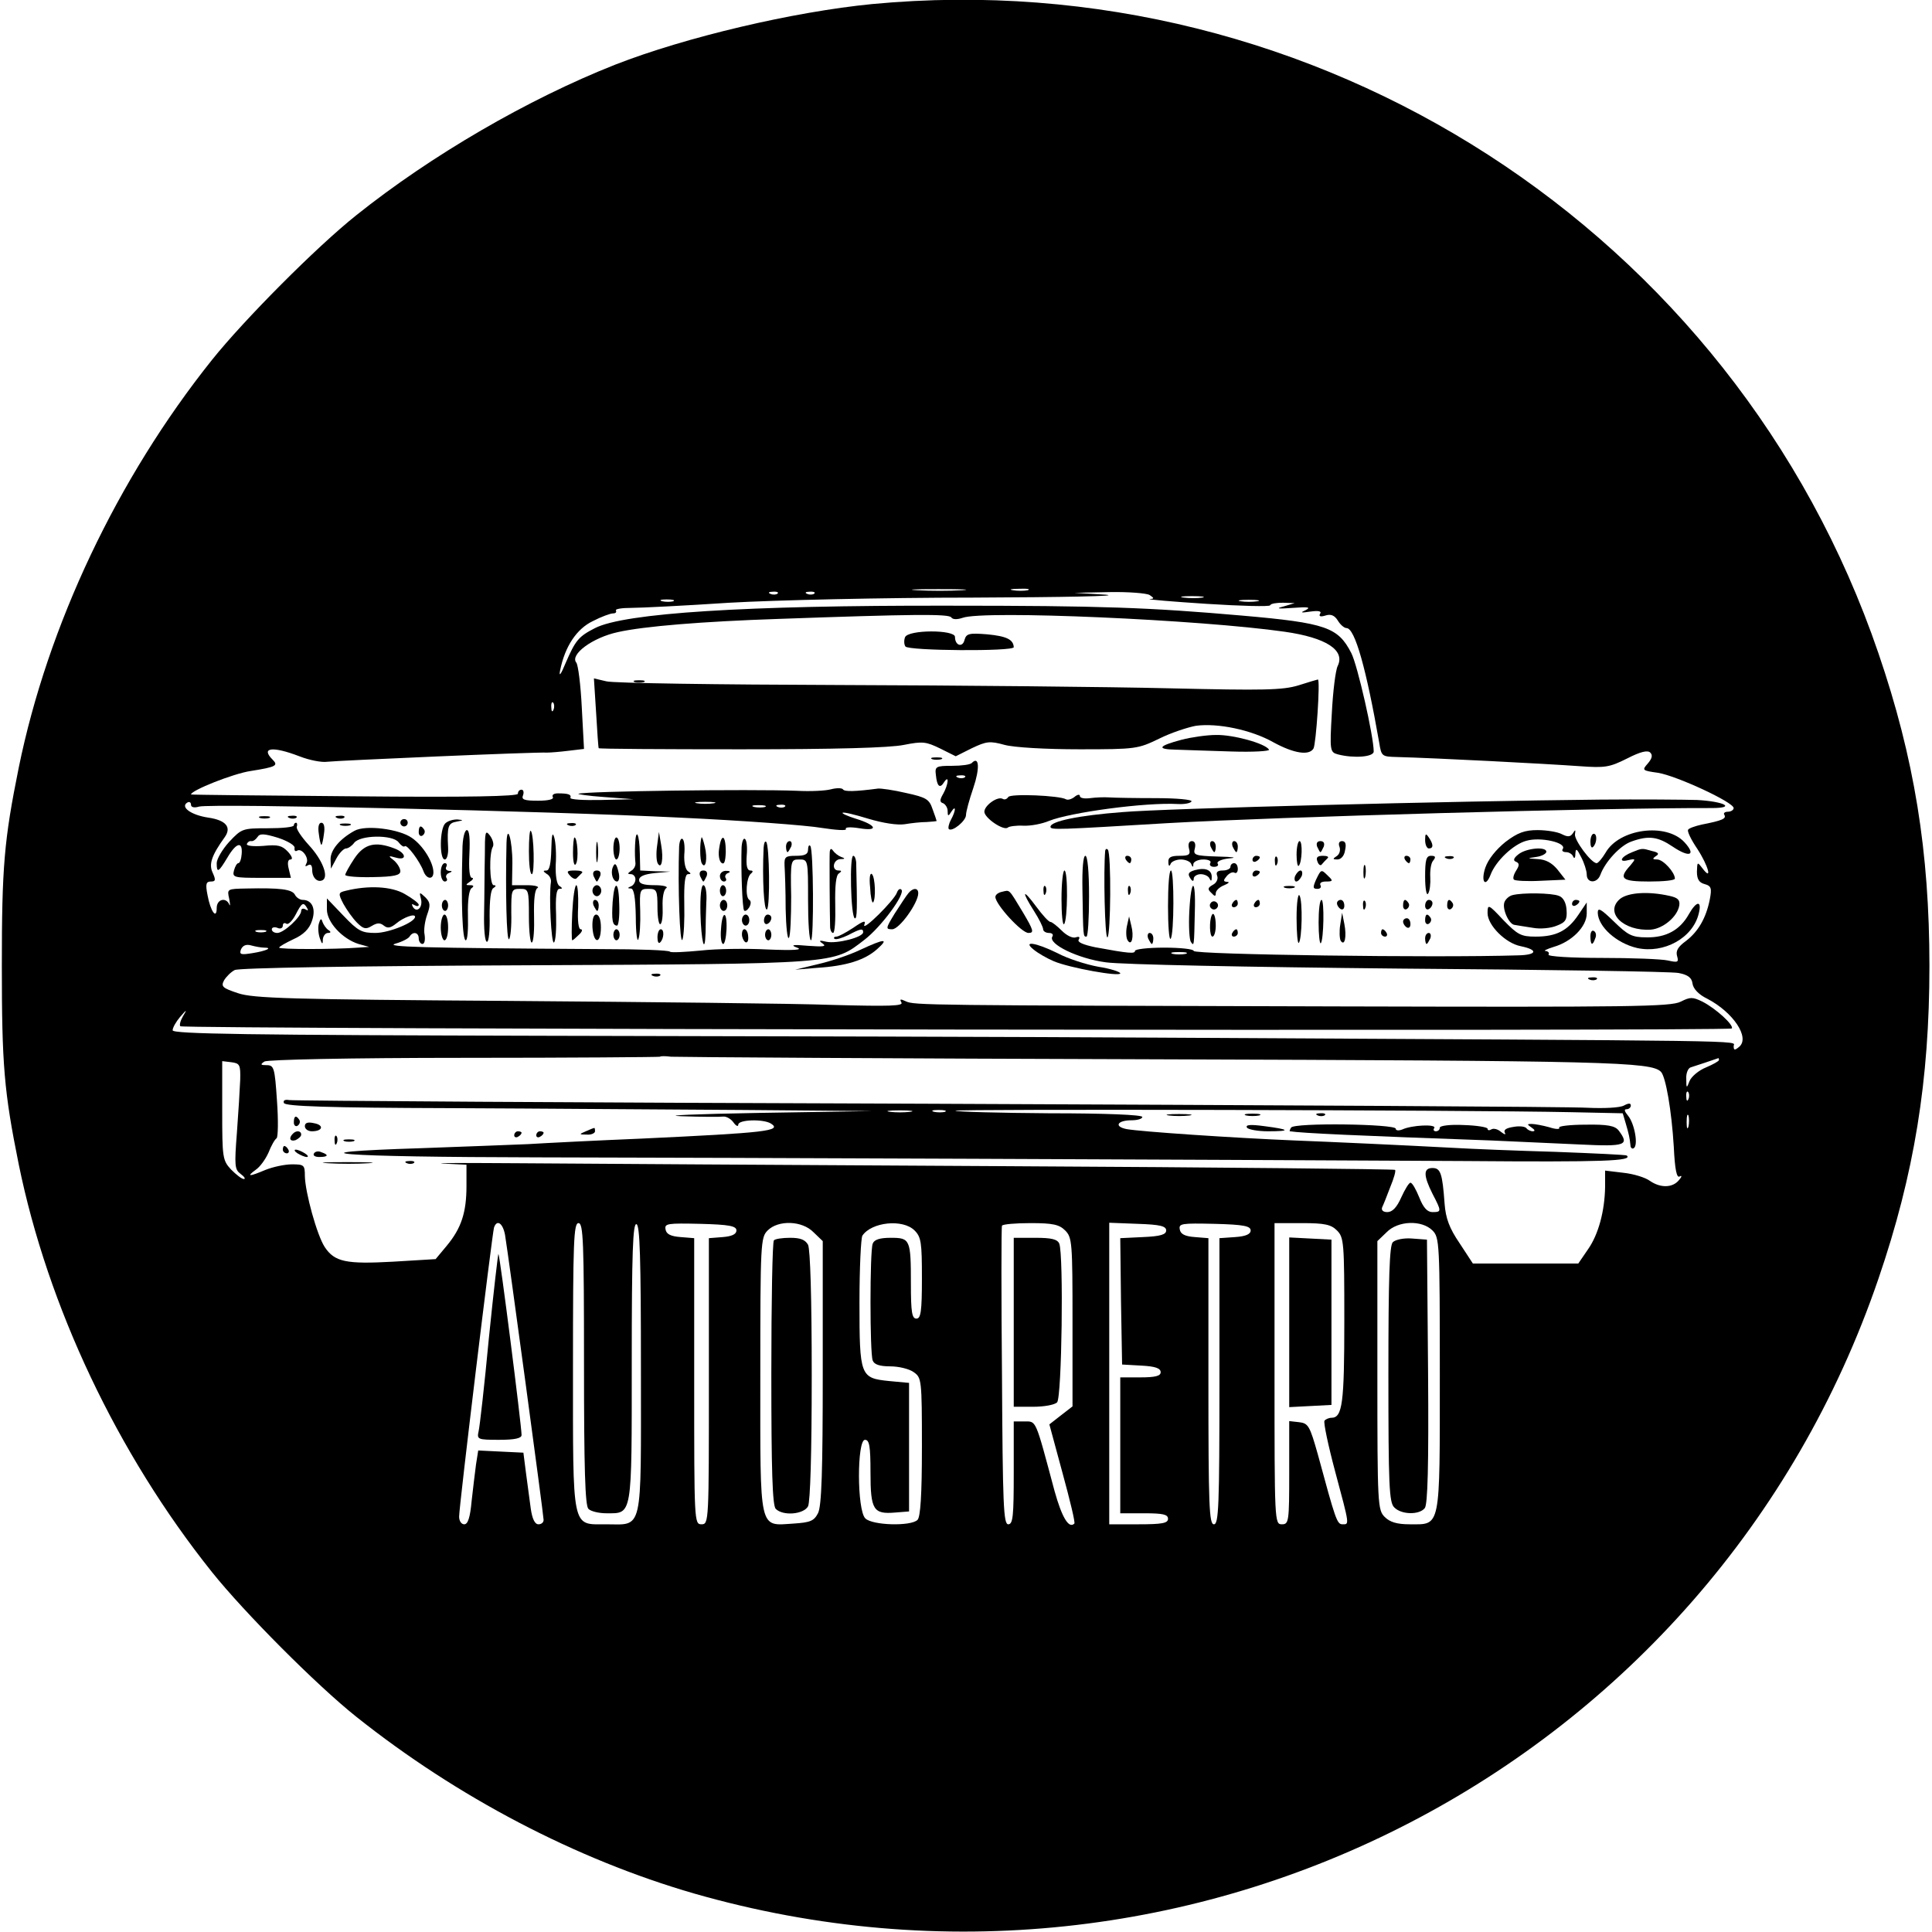 <?xml version="1.0" standalone="no"?>
<!DOCTYPE svg PUBLIC "-//W3C//DTD SVG 20010904//EN"
 "http://www.w3.org/TR/2001/REC-SVG-20010904/DTD/svg10.dtd">
<svg version="1.0" xmlns="http://www.w3.org/2000/svg"
 width="526pt" height="526pt" viewBox="0 0 526 526"
 preserveAspectRatio="xMidYMid meet">

<g transform="translate(0,526) scale(0.1,-0.1)"
fill="#000000" stroke="none">
<path d="M2375 5249 c-215 -21 -508 -90 -700 -165 -238 -94 -501 -247 -705
-410 -108 -86 -305 -284 -393 -394 -258 -323 -447 -723 -526 -1110 -40 -198
-46 -271 -46 -540 0 -269 6 -342 46 -540 79 -387 268 -787 526 -1110 88 -110
285 -308 393 -394 275 -219 598 -388 919 -481 1354 -389 2771 346 3225 1673
98 286 139 541 139 852 0 311 -41 566 -139 852 -392 1148 -1529 1881 -2739
1767z m243 -1596 c-32 -2 -86 -2 -120 0 -35 2 -9 3 57 3 66 0 94 -1 63 -3z
m180 0 c-10 -2 -28 -2 -40 0 -13 2 -5 4 17 4 22 1 32 -1 23 -4z m-681 -9 c-3
-3 -12 -4 -19 -1 -8 3 -5 6 6 6 11 1 17 -2 13 -5z m100 0 c-3 -3 -12 -4 -19
-1 -8 3 -5 6 6 6 11 1 17 -2 13 -5z m913 -4 c13 -9 13 -10 0 -11 -8 -1 62 -7
155 -13 94 -6 172 -8 173 -4 2 5 18 7 35 7 l32 -1 -30 -9 c-23 -6 -17 -7 25
-4 41 3 50 2 35 -6 -16 -7 -14 -8 13 -4 22 3 31 1 26 -6 -4 -7 1 -9 14 -5 15
5 25 1 34 -13 7 -12 18 -21 24 -21 23 0 54 -112 89 -312 6 -37 7 -38 48 -39
109 -3 400 -18 498 -25 69 -5 81 -3 129 21 37 19 56 23 63 16 7 -7 5 -16 -7
-30 -16 -18 -15 -19 28 -25 50 -8 206 -80 206 -96 0 -5 -7 -10 -16 -10 -8 0
-13 -4 -9 -9 5 -10 -6 -15 -62 -26 -18 -4 -35 -10 -37 -14 -3 -4 8 -27 25 -52
30 -46 42 -90 14 -53 -14 18 -14 18 -15 -9 0 -21 6 -30 21 -34 18 -5 20 -11
14 -42 -10 -50 -31 -87 -65 -113 -22 -16 -28 -27 -24 -41 5 -17 2 -18 -25 -12
-18 4 -99 7 -181 7 -83 0 -147 4 -144 9 3 5 -1 9 -8 10 -7 0 3 5 22 11 49 14
90 55 90 91 l0 30 -23 -34 c-29 -43 -60 -59 -116 -59 -40 0 -49 5 -88 45 -41
44 -43 44 -43 19 0 -33 49 -82 90 -90 49 -10 45 -24 -7 -25 -223 -7 -883 2
-883 12 0 5 -36 9 -80 9 -44 0 -80 -4 -80 -9 0 -8 -16 -7 -108 10 -33 7 -50
14 -45 21 4 7 1 9 -8 6 -9 -3 -25 5 -38 18 -13 13 -27 24 -31 24 -5 0 -22 19
-39 42 -37 50 -41 43 -6 -12 14 -22 25 -44 25 -50 0 -5 7 -10 16 -10 8 0 13
-4 9 -10 -12 -20 70 -60 146 -70 42 -6 384 -13 799 -17 399 -3 741 -8 760 -12
26 -5 36 -13 38 -29 2 -14 17 -30 40 -41 71 -37 117 -106 87 -131 -12 -10 -15
-10 -15 2 0 16 98 14 -1570 23 -338 2 -1080 4 -1647 5 -835 2 -1033 5 -1033
15 0 7 9 23 20 36 19 22 20 22 8 2 -7 -12 -10 -24 -7 -27 8 -8 4219 -14 4224
-6 6 9 -43 54 -80 73 -27 13 -33 13 -59 0 -27 -14 -136 -15 -926 -13 -1133 3
-1161 3 -1184 14 -15 7 -17 6 -12 -3 7 -10 -32 -11 -185 -7 -107 4 -504 8
-884 11 -594 4 -696 7 -737 21 -42 14 -47 18 -38 35 6 10 19 23 29 28 11 6
320 11 792 13 856 4 836 3 922 69 46 35 113 126 101 137 -4 4 -9 0 -12 -8 -7
-21 -95 -108 -89 -88 5 13 -1 12 -30 -8 -20 -13 -40 -24 -46 -24 -6 0 -8 -3
-5 -6 4 -3 20 2 37 10 34 18 41 19 41 8 0 -14 -72 -32 -100 -26 -20 5 -22 3
-10 -5 11 -8 1 -9 -40 -6 -42 4 -49 2 -30 -5 17 -6 -7 -8 -80 -5 -58 3 -140 2
-183 -3 -43 -4 -80 -6 -83 -3 -3 4 -85 7 -182 7 -500 3 -597 6 -565 15 18 5
35 14 38 19 9 15 25 12 25 -5 0 -8 5 -15 10 -15 6 0 8 11 6 25 -3 13 1 38 7
55 9 25 9 33 -5 47 -16 15 -17 15 -12 -4 6 -23 -11 -40 -22 -22 -4 8 -3 9 4 5
7 -4 12 -4 12 1 0 4 -17 17 -38 29 -36 21 -99 24 -160 9 -21 -5 -22 -7 -7 -36
9 -16 25 -39 37 -51 17 -17 24 -19 40 -9 15 9 23 9 33 1 10 -8 18 -7 34 6 19
16 51 28 51 18 0 -15 -71 -44 -108 -44 -37 0 -47 5 -87 47 l-45 47 0 -30 c0
-35 42 -80 86 -94 l29 -8 -30 -2 c-66 -5 -215 -5 -215 0 0 3 18 13 39 23 27
12 43 28 50 49 12 33 1 58 -25 58 -7 0 -17 6 -21 14 -8 15 -40 19 -132 17 -53
-1 -53 -1 -47 -28 3 -16 3 -22 0 -15 -9 20 -34 14 -34 -10 0 -33 -17 -9 -25
35 -6 30 -4 37 9 37 13 0 14 4 5 24 -11 23 -3 47 33 97 19 27 3 46 -45 53 -47
7 -77 29 -57 41 5 3 10 1 10 -6 0 -7 9 -9 22 -5 34 9 947 -12 1308 -30 173 -8
347 -21 387 -28 39 -6 69 -8 66 -3 -3 5 12 6 37 2 54 -9 46 9 -10 26 -22 7
-38 14 -36 16 2 3 34 -5 70 -16 40 -12 79 -18 99 -15 18 3 44 6 60 6 15 1 27
2 27 3 0 1 -5 16 -11 32 -9 27 -17 32 -72 44 -34 8 -69 13 -77 12 -61 -8 -91
-9 -95 -2 -3 4 -18 4 -33 0 -15 -4 -56 -6 -92 -4 -128 5 -573 -1 -595 -8 -5
-1 26 -6 70 -9 l80 -6 -87 -2 c-49 -1 -87 1 -85 6 3 9 -6 12 -34 12 -11 0 -17
-4 -14 -10 4 -6 -12 -10 -40 -10 -38 0 -46 3 -41 15 3 8 1 15 -4 15 -6 0 -10
-5 -10 -11 0 -7 -131 -10 -445 -7 -245 2 -445 4 -445 5 0 11 115 57 163 64 70
11 75 15 59 31 -33 33 0 37 73 9 28 -11 61 -17 75 -15 23 3 567 27 600 25 8 0
34 2 58 5 l42 5 -6 112 c-3 62 -10 117 -15 123 -18 22 44 68 113 83 71 16 230
29 438 36 365 13 464 14 470 4 4 -6 16 -6 31 -1 57 21 647 -5 877 -38 112 -16
165 -50 144 -93 -6 -12 -13 -70 -16 -128 -6 -104 -5 -107 17 -113 43 -11 97
-7 97 8 0 41 -44 235 -61 268 -36 70 -68 82 -297 102 -252 22 -381 27 -802 27
-550 1 -880 -20 -960 -61 -45 -23 -53 -33 -80 -95 -13 -32 -19 -39 -15 -20 13
65 45 113 89 134 23 12 48 21 55 21 7 0 10 3 8 8 -3 4 16 7 41 7 26 0 146 6
267 14 121 7 420 14 665 14 245 1 407 4 360 8 l-85 5 95 2 c52 1 102 -3 110
-8z m143 -7 c-13 -2 -35 -2 -50 0 -16 2 -5 4 22 4 28 0 40 -2 28 -4z m-1440
-10 c-7 -2 -21 -2 -30 0 -10 3 -4 5 12 5 17 0 24 -2 18 -5z m1590 0 c-13 -2
-33 -2 -45 0 -13 2 -3 4 22 4 25 0 35 -2 23 -4z m-1916 -295 c-3 -8 -6 -5 -6
6 -1 11 2 17 5 13 3 -3 4 -12 1 -19z m436 -255 c-13 -2 -33 -2 -45 0 -13 2 -3
4 22 4 25 0 35 -2 23 -4z m140 -10 c-7 -2 -21 -2 -30 0 -10 3 -4 5 12 5 17 0
24 -2 18 -5z m54 1 c-3 -3 -12 -4 -19 -1 -8 3 -5 6 6 6 11 1 17 -2 13 -5z
m-1301 -276 c4 -7 3 -8 -4 -4 -7 4 -12 2 -12 -4 0 -16 -47 -60 -65 -60 -8 0
-15 4 -15 10 0 5 7 7 15 4 8 -4 15 -1 15 6 0 6 4 9 10 5 5 -3 16 8 25 25 17
33 21 35 31 18z m-113 -65 c-7 -2 -19 -2 -25 0 -7 3 -2 5 12 5 14 0 19 -2 13
-5z m-4 -43 c25 0 6 -9 -32 -15 -31 -5 -36 -4 -31 10 5 11 14 15 28 11 11 -3
27 -6 35 -6z m2509 -17 c-10 -2 -26 -2 -35 0 -10 3 -2 5 17 5 19 0 27 -2 18
-5z m-83 -287 c1239 -4 1350 -7 1377 -34 13 -13 29 -105 35 -204 3 -63 8 -86
16 -81 7 4 6 -1 -2 -10 -17 -21 -50 -22 -79 -2 -12 9 -44 19 -72 22 l-50 6 0
-44 c-1 -66 -18 -130 -47 -171 l-26 -38 -143 0 -144 0 -36 55 c-28 41 -38 68
-41 108 -6 83 -11 97 -33 97 -25 0 -25 -20 0 -70 25 -48 25 -50 0 -50 -14 0
-25 12 -36 40 -9 22 -19 40 -24 40 -4 0 -15 -18 -25 -40 -12 -27 -24 -40 -38
-40 -11 0 -17 5 -14 13 3 6 13 31 22 55 10 24 16 45 13 47 -2 2 -478 7 -1058
10 -580 3 -1176 7 -1325 8 -148 1 -242 1 -207 -1 l62 -3 0 -58 c0 -72 -14
-115 -54 -163 l-30 -36 -116 -7 c-127 -7 -159 -1 -186 40 -21 32 -53 148 -54
193 0 30 -2 32 -35 32 -20 0 -52 -7 -72 -15 -45 -19 -53 -19 -27 0 12 8 27 29
35 47 7 18 17 36 22 39 4 3 5 49 1 103 -6 89 -8 96 -28 96 -17 0 -18 2 -6 10
9 5 228 10 544 10 291 0 531 2 533 3 1 2 15 2 30 0 16 -1 609 -5 1318 -7z
m1535 -2 c0 -3 -16 -12 -35 -20 -20 -8 -40 -25 -45 -37 -8 -21 -9 -21 -9 6 -1
15 5 29 12 31 10 3 67 22 75 25 1 1 2 -1 2 -5z m-4026 -54 c-1 -25 -5 -90 -9
-144 -7 -90 -6 -100 10 -112 11 -8 14 -14 9 -14 -6 0 -21 12 -35 26 -23 25
-24 32 -24 160 l0 135 25 -3 c23 -3 25 -7 24 -48z m3943 -52 c-3 -8 -6 -5 -6
6 -1 11 2 17 5 13 3 -3 4 -12 1 -19z m0 -75 c-3 -10 -5 -4 -5 12 0 17 2 24 5
18 2 -7 2 -21 0 -30z m-3222 -295 c9 -54 105 -763 105 -776 0 -7 -6 -12 -14
-12 -10 0 -17 15 -21 43 -3 23 -9 67 -13 97 l-7 55 -62 3 -61 3 -6 -38 c-3
-21 -8 -66 -12 -100 -4 -44 -10 -63 -20 -63 -8 0 -14 9 -14 21 0 29 90 771 95
787 8 23 24 12 30 -20z m215 -351 c0 -285 3 -386 12 -395 7 -7 29 -12 49 -12
71 0 69 -13 69 412 0 299 3 379 13 375 9 -3 12 -91 12 -396 0 -451 7 -421 -96
-421 -93 0 -89 -20 -89 432 0 338 2 388 15 388 13 0 15 -49 15 -383z m415 363
c0 -10 -12 -16 -37 -18 l-38 -3 0 -390 c0 -382 0 -389 -20 -389 -20 0 -20 7
-20 389 l0 390 -37 3 c-27 2 -39 8 -41 21 -3 16 5 17 95 15 79 -2 98 -6 98
-18z m210 -5 l25 -24 0 -358 c0 -268 -3 -364 -13 -383 -11 -21 -21 -25 -66
-28 -96 -6 -91 -27 -91 405 0 360 1 374 20 393 29 29 94 27 125 -5z m275 5
c18 -18 20 -33 20 -130 0 -91 -3 -110 -15 -110 -12 0 -15 17 -15 94 0 122 -2
126 -55 126 -30 0 -45 -5 -49 -16 -8 -20 -8 -298 0 -318 4 -11 19 -16 48 -16
23 0 52 -7 64 -16 21 -15 22 -20 22 -203 0 -132 -4 -191 -12 -199 -18 -18
-123 -15 -142 4 -23 22 -23 214 -1 214 12 0 15 -17 15 -89 0 -102 8 -114 67
-109 l38 3 0 175 0 175 -54 5 c-79 8 -81 13 -81 214 0 94 4 176 8 182 25 37
110 46 142 14z m410 0 c19 -19 20 -33 20 -249 l0 -230 -31 -24 -32 -25 36
-133 c20 -73 35 -135 32 -137 -15 -15 -34 17 -54 89 -53 198 -49 189 -82 189
l-29 0 0 -140 c0 -117 -2 -140 -15 -140 -13 0 -15 55 -17 403 -2 221 -2 405 0
410 2 4 37 7 78 7 61 0 78 -4 94 -20z m275 0 c0 -11 -15 -16 -63 -18 l-62 -3
2 -172 3 -172 53 -3 c37 -2 52 -7 52 -18 0 -10 -14 -14 -55 -14 l-55 0 0 -185
0 -185 65 0 c51 0 65 -3 65 -15 0 -12 -16 -15 -80 -15 l-80 0 0 410 0 411 78
-3 c60 -2 77 -6 77 -18z m230 0 c0 -10 -13 -16 -42 -18 l-43 -3 0 -390 c0
-339 -2 -389 -15 -389 -13 0 -15 50 -15 389 l0 390 -37 3 c-27 2 -39 8 -41 21
-3 16 5 17 95 15 79 -2 98 -6 98 -18z m235 0 c19 -19 20 -33 20 -246 0 -224
-5 -264 -35 -264 -7 0 -16 -4 -19 -8 -3 -5 10 -67 29 -138 40 -149 39 -144 20
-144 -15 0 -19 13 -67 190 -22 78 -26 85 -51 88 l-27 3 0 -140 c0 -134 -1
-141 -20 -141 -20 0 -20 7 -20 410 l0 410 75 0 c62 0 79 -4 95 -20z m260 0
c19 -19 20 -33 20 -392 0 -425 3 -408 -82 -408 -35 0 -54 6 -68 20 -19 19 -20
33 -20 385 l0 366 25 24 c31 32 96 34 125 5z"/>
<path d="M2464 3525 c-3 -8 -3 -19 1 -25 7 -12 295 -14 295 -2 -1 21 -20 30
-72 35 -50 4 -57 2 -62 -15 -5 -22 -26 -16 -26 8 0 20 -128 20 -136 -1z"/>
<path d="M1623 3319 c3 -52 6 -95 7 -96 0 -2 174 -3 387 -3 257 0 406 4 444
12 51 10 60 9 99 -10 l42 -21 44 22 c40 19 49 20 89 9 26 -7 112 -12 204 -12
154 0 159 1 217 29 32 16 78 31 100 35 59 8 151 -11 211 -45 55 -30 97 -37
109 -17 7 11 19 188 12 188 -1 0 -25 -7 -53 -16 -43 -13 -94 -14 -350 -8 -165
4 -570 8 -900 9 -330 1 -615 5 -634 10 l-34 8 6 -94z"/>
<path d="M1728 3403 c6 -2 18 -2 25 0 6 3 1 5 -13 5 -14 0 -19 -2 -12 -5z"/>
<path d="M3217 3246 c-64 -17 -69 -26 -16 -27 24 -1 93 -3 152 -5 59 -2 105 1
102 5 -10 17 -98 41 -144 40 -25 0 -67 -6 -94 -13z"/>
<path d="M2538 3193 c6 -2 18 -2 25 0 6 3 1 5 -13 5 -14 0 -19 -2 -12 -5z"/>
<path d="M2646 3183 c-4 -5 -29 -8 -54 -8 -44 0 -47 -2 -44 -25 3 -31 11 -38
22 -20 15 23 12 -6 -2 -31 -10 -17 -10 -23 0 -26 6 -3 12 -12 12 -21 0 -15 2
-15 10 -2 13 20 13 4 -1 -22 -6 -11 -8 -22 -6 -25 9 -9 47 22 47 38 0 9 9 42
20 74 18 53 16 88 -4 68z m-19 -39 c-3 -3 -12 -4 -19 -1 -8 3 -5 6 6 6 11 1
17 -2 13 -5z"/>
<path d="M2745 3090 c-4 -6 -10 -8 -15 -5 -14 8 -50 -18 -50 -35 0 -17 53 -53
64 -43 3 3 22 6 42 5 20 -1 51 5 70 13 57 23 262 51 351 46 17 -1 34 2 37 7 3
5 -41 9 -97 9 -56 0 -113 1 -127 2 -14 1 -37 0 -52 -2 -16 -2 -28 0 -28 6 0 5
-7 4 -15 -3 -8 -6 -18 -9 -23 -6 -17 10 -151 16 -157 6z"/>
<path d="M4355 3083 c-401 -4 -1183 -24 -1299 -34 -119 -9 -196 -25 -196 -40
0 -9 19 -8 320 10 296 17 1189 42 1480 41 68 0 35 18 -40 22 -36 1 -155 2
-265 1z"/>
<path d="M708 3033 c6 -2 18 -2 25 0 6 3 1 5 -13 5 -14 0 -19 -2 -12 -5z"/>
<path d="M788 3033 c7 -3 16 -2 19 1 4 3 -2 6 -13 5 -11 0 -14 -3 -6 -6z"/>
<path d="M918 3033 c7 -3 16 -2 19 1 4 3 -2 6 -13 5 -11 0 -14 -3 -6 -6z"/>
<path d="M1090 3020 c0 -5 5 -10 10 -10 6 0 10 5 10 10 0 6 -4 10 -10 10 -5 0
-10 -4 -10 -10z"/>
<path d="M1212 3018 c-15 -15 -16 -98 -1 -98 6 0 10 15 9 33 -3 57 0 66 23 70
20 4 20 4 2 6 -12 0 -26 -4 -33 -11z"/>
<path d="M800 3013 c0 -5 -32 -8 -71 -8 -69 0 -71 -1 -105 -37 -19 -21 -34
-47 -34 -58 0 -28 5 -25 29 15 24 41 42 46 39 10 -1 -14 -5 -25 -9 -25 -4 0
-9 -9 -12 -20 -5 -19 0 -20 75 -20 l80 0 -6 25 c-4 16 -2 25 5 25 7 0 4 9 -7
21 -16 17 -27 20 -67 16 -27 -2 -46 0 -45 5 2 5 7 9 12 8 5 -1 12 4 17 11 6
10 17 10 56 -2 27 -9 47 -21 45 -28 -1 -7 2 -10 7 -7 13 8 34 -21 25 -35 -4
-8 -3 -9 4 -5 8 5 12 0 12 -13 0 -21 15 -35 29 -27 16 10 -1 55 -38 95 -20 22
-35 44 -33 50 2 6 1 11 -2 11 -3 0 -6 -3 -6 -7z"/>
<path d="M868 2990 c2 -16 5 -30 7 -30 2 0 5 14 7 30 3 19 0 30 -7 30 -7 0
-10 -11 -7 -30z"/>
<path d="M928 3013 c6 -2 18 -2 25 0 6 3 1 5 -13 5 -14 0 -19 -2 -12 -5z"/>
<path d="M1548 3013 c7 -3 16 -2 19 1 4 3 -2 6 -13 5 -11 0 -14 -3 -6 -6z"/>
<path d="M965 2998 c-40 -22 -65 -52 -65 -77 l1 -26 15 28 c8 15 20 27 26 27
6 0 16 7 22 15 16 22 105 23 121 2 7 -9 14 -14 17 -11 6 6 41 -41 51 -68 8
-22 27 -24 27 -3 0 27 -28 73 -59 94 -34 24 -126 36 -156 19z"/>
<path d="M1140 2994 c0 -8 5 -12 10 -9 6 4 8 11 5 16 -9 14 -15 11 -15 -7z"/>
<path d="M1259 2945 c-4 -145 0 -245 9 -245 5 0 7 30 6 68 -1 40 3 70 10 74 7
5 6 8 -4 8 -13 0 -13 1 0 10 8 5 10 10 5 10 -7 0 -9 25 -7 65 2 42 0 65 -7 65
-6 0 -12 -23 -12 -55z"/>
<path d="M1320 2929 c-1 -41 -1 -110 -2 -154 -1 -44 2 -80 8 -79 5 0 8 32 7
70 0 43 3 72 10 76 8 5 8 8 1 8 -11 0 -13 88 -2 105 3 6 0 19 -8 30 -13 17
-14 11 -14 -56z"/>
<path d="M1440 2942 c0 -34 3 -62 8 -62 8 0 6 110 -3 118 -3 3 -5 -22 -5 -56z"/>
<path d="M1501 2948 c-1 -39 -5 -58 -13 -58 -10 0 -10 -2 0 -9 8 -4 13 -14 12
-22 -6 -39 1 -169 8 -165 5 3 7 37 6 76 -2 49 1 70 9 70 9 0 9 2 0 8 -7 4 -11
27 -10 58 2 27 0 61 -4 74 -5 17 -7 7 -8 -32z"/>
<path d="M4099 2968 c-26 -21 -47 -47 -55 -70 -13 -38 0 -56 14 -20 14 38 63
84 98 93 38 11 109 -5 99 -22 -4 -5 0 -9 9 -9 8 0 17 -6 19 -12 3 -7 6 -4 6 7
1 17 4 15 16 -9 8 -15 15 -37 15 -47 0 -24 28 -25 37 -1 13 36 55 81 85 91 47
17 72 13 112 -14 46 -31 65 -24 32 12 -50 54 -178 37 -215 -29 -9 -15 -20 -28
-24 -28 -15 0 -62 64 -59 79 2 13 1 13 -6 2 -7 -10 -14 -10 -30 -2 -11 6 -41
11 -66 11 -35 0 -54 -7 -87 -32z"/>
<path d="M1379 2965 c-3 -132 0 -269 7 -262 4 4 7 36 6 72 0 62 0 65 24 65 23
0 24 -2 24 -76 0 -41 4 -73 8 -70 5 3 7 36 6 73 -1 43 2 71 9 75 7 4 -6 8 -28
8 l-41 0 1 61 c0 61 -14 111 -16 54z"/>
<path d="M1729 2959 c-1 -19 0 -40 1 -48 1 -8 -4 -18 -12 -22 -10 -7 -10 -9 0
-9 6 0 12 -6 12 -14 0 -8 -6 -17 -12 -19 -10 -4 -10 -6 0 -6 8 -1 12 -24 13
-78 0 -43 4 -70 7 -60 4 9 6 44 5 77 -2 58 -1 60 23 60 22 0 24 -4 24 -51 0
-27 4 -48 8 -45 5 3 7 24 6 48 -1 24 3 46 10 50 6 4 -8 8 -31 8 -31 0 -43 4
-43 14 0 10 14 16 43 19 l42 4 -41 1 -41 2 -1 46 c-1 55 -11 73 -13 23z"/>
<path d="M1789 2957 c-3 -20 -2 -42 2 -48 10 -17 16 12 9 51 l-6 35 -5 -38z"/>
<path d="M3880 2973 c0 -13 5 -23 10 -23 13 0 13 11 0 30 -8 12 -10 11 -10 -7z"/>
<path d="M4330 2968 c0 -12 3 -18 7 -14 11 10 12 36 2 36 -5 0 -9 -10 -9 -22z"/>
<path d="M1560 2938 c0 -26 4 -38 8 -30 8 12 4 72 -4 72 -2 0 -4 -19 -4 -42z"/>
<path d="M1623 2940 c0 -25 2 -35 4 -22 2 12 2 32 0 45 -2 12 -4 2 -4 -23z"/>
<path d="M1670 2950 c0 -16 4 -30 8 -30 5 0 9 14 9 30 0 17 -4 30 -9 30 -4 0
-8 -13 -8 -30z"/>
<path d="M1849 2956 c-4 -110 2 -272 9 -254 4 10 6 53 5 98 -1 55 2 80 10 80
9 0 9 2 0 8 -7 5 -11 24 -10 45 2 21 0 40 -5 43 -4 3 -8 -6 -9 -20z"/>
<path d="M1910 2980 c-5 -14 -5 -62 1 -71 10 -17 16 13 8 46 -4 17 -8 28 -9
25z"/>
<path d="M1958 2950 c-3 -17 0 -34 6 -39 8 -6 11 3 12 30 0 46 -12 52 -18 9z"/>
<path d="M2019 2953 c-2 -57 2 -168 7 -172 3 -3 9 1 14 9 5 9 5 17 0 20 -12 8
-8 63 5 72 6 5 5 8 -2 8 -9 0 -12 13 -10 41 2 22 0 42 -5 45 -4 3 -8 -7 -9
-23z"/>
<path d="M2079 2952 c-4 -86 1 -173 9 -168 9 6 7 175 -2 184 -4 3 -6 -4 -7
-16z"/>
<path d="M2140 2955 c0 -8 2 -15 4 -15 2 0 6 7 10 15 3 8 1 15 -4 15 -6 0 -10
-7 -10 -15z"/>
<path d="M3237 2950 c5 -17 0 -20 -26 -20 -23 0 -31 -4 -30 -17 0 -11 3 -13 6
-5 2 6 15 12 28 12 13 0 26 -6 28 -12 4 -10 6 -10 6 0 1 6 13 12 27 12 14 0
23 -4 19 -10 -3 -5 1 -10 10 -10 9 0 14 4 10 9 -3 6 12 12 32 14 23 2 11 4
-31 5 -63 2 -68 4 -63 22 3 12 0 20 -8 20 -8 0 -11 -8 -8 -20z"/>
<path d="M3296 2955 c4 -8 8 -15 10 -15 2 0 4 7 4 15 0 8 -4 15 -10 15 -5 0
-7 -7 -4 -15z"/>
<path d="M3356 2955 c4 -8 8 -15 10 -15 2 0 4 7 4 15 0 8 -4 15 -10 15 -5 0
-7 -7 -4 -15z"/>
<path d="M3530 2933 c0 -20 3 -34 6 -30 9 9 11 67 2 67 -4 0 -8 -16 -8 -37z"/>
<path d="M3586 2955 c4 -8 7 -15 9 -15 2 0 5 7 9 15 3 9 0 15 -9 15 -9 0 -12
-6 -9 -15z"/>
<path d="M3647 2954 c3 -9 0 -20 -8 -25 -11 -7 -11 -9 2 -9 10 0 19 10 21 25
4 17 1 25 -8 25 -8 0 -11 -6 -7 -16z"/>
<path d="M965 2923 c-14 -21 -25 -41 -25 -45 0 -4 34 -7 75 -6 58 1 75 5 75
16 0 8 -8 21 -17 29 -17 13 -16 14 5 8 31 -9 28 13 -4 25 -52 20 -82 13 -109
-27z"/>
<path d="M2200 2947 c0 -13 -9 -17 -33 -17 -29 0 -32 -3 -31 -27 1 -16 3 -68
3 -118 1 -49 5 -85 9 -78 4 6 6 57 6 112 -2 100 -1 101 22 101 24 0 24 -1 24
-110 0 -60 3 -110 8 -110 8 0 7 249 -2 257 -3 4 -6 -1 -6 -10z"/>
<path d="M2259 2940 c-1 -14 0 -166 1 -202 0 -10 4 -18 8 -18 5 0 7 35 6 78
-1 49 2 80 10 84 8 6 8 8 -1 8 -20 0 -15 30 5 31 13 0 14 2 2 6 -8 3 -18 11
-22 17 -5 7 -8 6 -9 -4z"/>
<path d="M3009 2944 c-5 -55 -1 -238 6 -236 9 2 11 229 1 239 -3 3 -6 2 -7 -3z"/>
<path d="M4134 2934 c-13 -10 -15 -17 -7 -20 10 -4 10 -10 1 -24 -7 -11 -10
-22 -6 -25 3 -3 36 -5 73 -3 l67 3 -22 28 c-15 18 -32 27 -53 28 -30 2 -31 2
-4 6 15 2 27 9 27 14 0 15 -55 10 -76 -7z"/>
<path d="M4444 2940 c-31 -12 -39 -29 -12 -22 22 5 22 4 6 -15 -32 -35 -23
-43 52 -43 39 0 70 3 70 8 0 17 -32 52 -48 52 -13 0 -14 2 -4 9 10 6 8 10 -10
14 -28 8 -27 8 -54 -3z"/>
<path d="M2317 2848 c1 -46 5 -85 10 -88 7 -4 7 29 4 153 -1 9 -4 17 -8 17 -5
0 -7 -37 -6 -82z"/>
<path d="M2947 2838 c2 -130 2 -128 11 -128 4 0 7 50 7 110 0 67 -4 110 -10
110 -6 0 -9 -36 -8 -92z"/>
<path d="M3065 2920 c3 -5 8 -10 11 -10 2 0 4 5 4 10 0 6 -5 10 -11 10 -5 0
-7 -4 -4 -10z"/>
<path d="M3410 2919 c0 -5 5 -7 10 -4 6 3 10 8 10 11 0 2 -4 4 -10 4 -5 0 -10
-5 -10 -11z"/>
<path d="M3471 2914 c0 -11 3 -14 6 -6 3 7 2 16 -1 19 -3 4 -6 -2 -5 -13z"/>
<path d="M3587 2914 c3 -9 9 -12 12 -7 3 4 10 11 15 16 5 4 0 7 -12 7 -15 0
-20 -4 -15 -16z"/>
<path d="M3825 2920 c3 -5 8 -10 11 -10 2 0 4 5 4 10 0 6 -5 10 -11 10 -5 0
-7 -4 -4 -10z"/>
<path d="M3880 2873 c0 -33 4 -53 8 -46 5 7 7 28 6 45 -1 18 2 39 8 45 8 10 6
13 -6 13 -13 0 -16 -11 -16 -57z"/>
<path d="M3938 2923 c7 -3 16 -2 19 1 4 3 -2 6 -13 5 -11 0 -14 -3 -6 -6z"/>
<path d="M1200 2885 c0 -14 5 -25 11 -25 5 0 8 4 5 9 -4 5 0 12 6 14 10 4 10
6 0 6 -7 1 -10 6 -7 11 3 6 1 10 -4 10 -6 0 -11 -11 -11 -25z"/>
<path d="M1668 2898 c-6 -16 1 -38 12 -38 5 0 7 10 5 21 -6 28 -11 33 -17 17z"/>
<path d="M3350 2900 c0 -5 -9 -10 -21 -10 -15 0 -19 -5 -15 -15 3 -8 -2 -19
-12 -24 -14 -8 -15 -12 -4 -22 9 -10 12 -10 12 -1 0 7 10 17 23 22 12 5 16 9
8 9 -11 1 -11 4 -1 16 7 8 16 12 21 9 5 -3 9 2 9 10 0 9 -4 16 -10 16 -5 0
-10 -4 -10 -10z"/>
<path d="M3712 2885 c0 -16 2 -22 5 -12 2 9 2 23 0 30 -3 6 -5 -1 -5 -18z"/>
<path d="M3253 2891 c-17 -5 -20 -10 -13 -21 6 -10 10 -11 10 -2 0 6 9 12 19
12 11 0 22 -6 24 -12 4 -8 6 -7 6 3 1 20 -16 28 -46 20z"/>
<path d="M1552 2876 c7 -8 15 -11 18 -7 3 3 9 9 14 14 5 4 -3 7 -18 7 -22 0
-25 -2 -14 -14z"/>
<path d="M1616 2875 c4 -8 7 -15 9 -15 2 0 5 7 9 15 3 9 0 15 -9 15 -9 0 -12
-6 -9 -15z"/>
<path d="M1906 2875 c4 -8 7 -15 9 -15 2 0 5 7 9 15 3 9 0 15 -9 15 -9 0 -12
-6 -9 -15z"/>
<path d="M1960 2875 c0 -8 5 -15 11 -15 5 0 8 4 5 9 -4 5 0 12 6 14 8 3 6 6
-4 6 -10 1 -18 -6 -18 -14z"/>
<path d="M2369 2844 c1 -25 5 -43 8 -41 8 9 6 68 -3 77 -5 5 -8 -9 -5 -36z"/>
<path d="M2890 2813 c0 -42 3 -73 7 -69 10 10 11 146 1 146 -4 0 -8 -34 -8
-77z"/>
<path d="M3180 2793 c0 -53 3 -93 7 -89 10 10 10 186 1 186 -5 0 -8 -43 -8
-97z"/>
<path d="M3410 2879 c0 -5 5 -7 10 -4 6 3 10 8 10 11 0 2 -4 4 -10 4 -5 0 -10
-5 -10 -11z"/>
<path d="M3526 2875 c-3 -8 -1 -15 3 -15 5 0 11 7 15 15 3 8 1 15 -3 15 -5 0
-11 -7 -15 -15z"/>
<path d="M3583 2865 c-9 -21 -9 -25 4 -25 8 0 11 5 8 10 -3 6 3 10 15 10 19 0
20 2 6 15 -19 19 -19 19 -33 -10z"/>
<path d="M1558 2775 c-2 -41 -2 -75 0 -75 2 0 10 7 18 15 9 8 11 15 5 15 -6 0
-9 23 -7 60 1 33 -1 60 -5 60 -4 0 -9 -34 -11 -75z"/>
<path d="M1613 2835 c0 -8 6 -15 12 -15 6 0 12 7 12 15 0 8 -6 15 -12 15 -6 0
-12 -7 -12 -15z"/>
<path d="M1668 2805 c-3 -49 -1 -65 12 -65 4 0 7 25 6 55 -1 66 -13 73 -18 10z"/>
<path d="M1907 2774 c2 -77 12 -117 14 -53 0 19 1 55 2 82 2 27 -2 47 -8 47
-6 0 -9 -30 -8 -76z"/>
<path d="M1960 2835 c0 -8 4 -15 8 -15 5 0 9 7 9 15 0 8 -4 15 -9 15 -4 0 -8
-7 -8 -15z"/>
<path d="M2841 2834 c0 -11 3 -14 6 -6 3 7 2 16 -1 19 -3 4 -6 -2 -5 -13z"/>
<path d="M3071 2834 c0 -11 3 -14 6 -6 3 7 2 16 -1 19 -3 4 -6 -2 -5 -13z"/>
<path d="M3238 2779 c-2 -39 0 -76 4 -83 9 -13 9 -14 11 82 3 93 -10 94 -15 1z"/>
<path d="M3498 2843 c6 -2 18 -2 25 0 6 3 1 5 -13 5 -14 0 -19 -2 -12 -5z"/>
<path d="M2473 2828 c-6 -7 -22 -32 -37 -55 -25 -41 -25 -43 -7 -43 20 0 71
72 71 98 0 16 -15 15 -27 0z"/>
<path d="M2728 2832 c-10 -2 -18 -8 -18 -14 0 -20 71 -98 90 -98 16 0 14 7
-15 56 -40 66 -35 61 -57 56z"/>
<path d="M3530 2761 c0 -41 3 -72 6 -68 9 9 11 115 2 129 -4 7 -8 -20 -8 -61z"/>
<path d="M4118 2823 c-9 -2 -19 -11 -22 -19 -7 -18 12 -60 27 -62 7 -1 29 -5
50 -8 21 -4 50 -1 66 6 24 9 28 17 26 43 -1 19 -9 34 -21 38 -20 8 -99 9 -126
2z"/>
<path d="M4411 2813 c-44 -37 9 -89 84 -84 33 3 72 35 77 66 2 15 -4 21 -27
26 -58 13 -112 9 -134 -8z"/>
<path d="M1203 2795 c0 -8 4 -15 9 -15 4 0 8 7 8 15 0 8 -4 15 -8 15 -5 0 -9
-7 -9 -15z"/>
<path d="M1616 2795 c4 -8 8 -15 10 -15 2 0 4 7 4 15 0 8 -4 15 -10 15 -5 0
-7 -7 -4 -15z"/>
<path d="M1960 2795 c0 -8 5 -15 10 -15 6 0 10 7 10 15 0 8 -4 15 -10 15 -5 0
-10 -7 -10 -15z"/>
<path d="M3296 2801 c-4 -5 -2 -12 3 -15 5 -4 12 -2 15 3 4 5 2 12 -3 15 -5 4
-12 2 -15 -3z"/>
<path d="M3355 2800 c-3 -5 -1 -10 4 -10 6 0 11 5 11 10 0 6 -2 10 -4 10 -3 0
-8 -4 -11 -10z"/>
<path d="M3415 2800 c-3 -5 -1 -10 4 -10 6 0 11 5 11 10 0 6 -2 10 -4 10 -3 0
-8 -4 -11 -10z"/>
<path d="M3590 2748 c0 -34 3 -59 6 -56 8 9 10 118 2 118 -5 0 -8 -28 -8 -62z"/>
<path d="M3640 2801 c0 -6 5 -13 10 -16 6 -3 10 1 10 9 0 9 -4 16 -10 16 -5 0
-10 -4 -10 -9z"/>
<path d="M3711 2794 c0 -11 3 -14 6 -6 3 7 2 16 -1 19 -3 4 -6 -2 -5 -13z"/>
<path d="M3820 2794 c0 -8 5 -12 10 -9 6 4 8 11 5 16 -9 14 -15 11 -15 -7z"/>
<path d="M3880 2794 c0 -8 5 -12 10 -9 6 3 10 10 10 16 0 5 -4 9 -10 9 -5 0
-10 -7 -10 -16z"/>
<path d="M3940 2794 c0 -8 5 -12 10 -9 6 4 8 11 5 16 -9 14 -15 11 -15 -7z"/>
<path d="M4280 2799 c0 -5 5 -7 10 -4 6 3 10 8 10 11 0 2 -4 4 -10 4 -5 0 -10
-5 -10 -11z"/>
<path d="M4598 2771 c-24 -43 -62 -64 -115 -63 -40 0 -51 6 -89 43 -36 35 -44
39 -44 24 1 -38 51 -83 107 -96 73 -16 152 27 168 94 9 36 -6 35 -27 -2z"/>
<path d="M1200 2735 c0 -19 5 -35 10 -35 6 0 10 16 10 35 0 19 -4 35 -10 35
-5 0 -10 -16 -10 -35z"/>
<path d="M1613 2735 c3 -46 23 -46 23 0 0 21 -5 35 -13 35 -7 0 -11 -13 -10
-35z"/>
<path d="M1963 2730 c-2 -22 1 -40 6 -40 4 0 8 18 9 40 2 52 -12 52 -15 0z"/>
<path d="M2020 2755 c0 -8 5 -15 10 -15 6 0 10 7 10 15 0 8 -4 15 -10 15 -5 0
-10 -7 -10 -15z"/>
<path d="M2080 2754 c0 -8 5 -12 10 -9 6 3 10 10 10 16 0 5 -4 9 -10 9 -5 0
-10 -7 -10 -16z"/>
<path d="M3299 2768 c-7 -15 -6 -58 2 -58 5 0 9 14 9 30 0 25 -6 39 -11 28z"/>
<path d="M3649 2743 c-3 -18 -2 -38 1 -44 11 -17 17 11 10 46 l-6 30 -5 -32z"/>
<path d="M3880 2754 c0 -8 5 -12 10 -9 6 4 8 11 5 16 -9 14 -15 11 -15 -7z"/>
<path d="M868 2745 c-3 -11 -1 -29 3 -40 6 -17 8 -17 8 -2 1 9 7 17 14 17 8 0
9 3 1 8 -6 4 -13 14 -16 22 -3 11 -6 9 -10 -5z"/>
<path d="M3068 2738 c-3 -15 -2 -32 2 -38 11 -18 18 10 10 40 l-6 25 -6 -27z"/>
<path d="M3820 2751 c0 -6 5 -13 10 -16 6 -3 10 1 10 9 0 9 -4 16 -10 16 -5 0
-10 -4 -10 -9z"/>
<path d="M1670 2715 c0 -8 4 -15 8 -15 5 0 9 7 9 15 0 8 -4 15 -9 15 -4 0 -8
-7 -8 -15z"/>
<path d="M1790 2708 c0 -12 3 -18 7 -14 11 10 12 36 2 36 -5 0 -9 -10 -9 -22z"/>
<path d="M2020 2716 c0 -8 4 -17 9 -21 6 -3 9 4 8 15 -1 23 -17 28 -17 6z"/>
<path d="M2083 2715 c0 -8 4 -15 9 -15 4 0 8 7 8 15 0 8 -4 15 -8 15 -5 0 -9
-7 -9 -15z"/>
<path d="M3355 2720 c-3 -5 -1 -10 4 -10 6 0 11 5 11 10 0 6 -2 10 -4 10 -3 0
-8 -4 -11 -10z"/>
<path d="M3760 2720 c0 -5 5 -10 11 -10 5 0 7 5 4 10 -3 6 -8 10 -11 10 -2 0
-4 -4 -4 -10z"/>
<path d="M4330 2711 c0 -25 6 -27 13 -6 4 8 2 17 -3 20 -6 4 -10 -3 -10 -14z"/>
<path d="M3126 2705 c4 -8 8 -15 10 -15 2 0 4 7 4 15 0 8 -4 15 -10 15 -5 0
-7 -7 -4 -15z"/>
<path d="M3880 2705 c0 -8 2 -15 4 -15 2 0 6 7 10 15 3 8 1 15 -4 15 -6 0 -10
-7 -10 -15z"/>
<path d="M2342 2674 c-29 -14 -80 -31 -115 -39 l-62 -15 60 5 c79 5 129 21
162 50 35 31 22 30 -45 -1z"/>
<path d="M2815 2674 c11 -9 35 -23 54 -31 42 -18 181 -43 181 -33 0 4 -27 13
-60 18 -33 6 -83 22 -111 37 -59 29 -97 35 -64 9z"/>
<path d="M1778 2603 c7 -3 16 -2 19 1 4 3 -2 6 -13 5 -11 0 -14 -3 -6 -6z"/>
<path d="M4328 2593 c7 -3 16 -2 19 1 4 3 -2 6 -13 5 -11 0 -14 -3 -6 -6z"/>
<path d="M773 2257 c3 -9 120 -13 453 -14 247 -1 607 -4 799 -5 l350 -3 -310
-5 c-170 -3 -265 -7 -210 -9 55 -2 107 -2 114 -1 8 1 21 -6 28 -16 7 -10 13
-12 13 -6 0 14 68 16 89 3 31 -20 -13 -25 -354 -41 -121 -5 -259 -12 -308 -15
-48 -2 -179 -7 -290 -11 -380 -12 -228 -24 319 -25 553 -1 1755 -6 2521 -10
382 -3 459 0 442 15 -2 2 -89 6 -194 10 -104 3 -230 8 -280 11 -131 7 -327 16
-430 20 -168 7 -420 24 -458 31 -35 7 -25 24 14 24 16 0 29 4 29 9 0 6 -103
10 -252 10 -138 1 -254 4 -257 7 -5 5 1390 2 1676 -4 l141 -3 8 -27 c9 -30 11
-41 13 -60 0 -7 5 -11 9 -8 13 8 2 68 -16 89 -9 11 -11 17 -4 17 7 0 12 5 12
10 0 7 -6 7 -19 0 -11 -6 -54 -8 -98 -6 -43 3 -852 7 -1798 11 -946 3 -1728 8
-1738 10 -11 2 -17 -1 -14 -8z m1705 -24 c-16 -2 -40 -2 -55 0 -16 2 -3 4 27
4 30 0 43 -2 28 -4z m95 0 c-7 -2 -21 -2 -30 0 -10 3 -4 5 12 5 17 0 24 -2 18
-5z"/>
<path d="M3183 2223 c15 -2 39 -2 55 0 15 2 2 4 -28 4 -30 0 -43 -2 -27 -4z"/>
<path d="M3393 2223 c9 -2 25 -2 35 0 9 3 1 5 -18 5 -19 0 -27 -2 -17 -5z"/>
<path d="M3588 2223 c7 -3 16 -2 19 1 4 3 -2 6 -13 5 -11 0 -14 -3 -6 -6z"/>
<path d="M800 2204 c0 -8 5 -12 10 -9 6 4 8 11 5 16 -9 14 -15 11 -15 -7z"/>
<path d="M830 2194 c0 -8 9 -14 19 -14 30 0 34 17 6 22 -17 4 -25 1 -25 -8z"/>
<path d="M3395 2190 c3 -5 29 -10 57 -10 64 0 60 5 -10 14 -37 5 -52 4 -47 -4z"/>
<path d="M3515 2190 c-3 -5 -5 -10 -3 -10 31 -5 182 -12 548 -25 69 -3 178 -8
243 -11 123 -6 134 -2 104 38 -10 13 -30 17 -90 16 -42 0 -75 -4 -72 -8 3 -5
-9 -5 -27 1 -18 5 -40 9 -48 9 -13 0 -13 -1 0 -10 9 -6 10 -10 3 -10 -6 0 -14
4 -17 8 -3 5 -19 7 -35 4 -20 -3 -28 -8 -24 -16 4 -6 -1 -5 -10 2 -9 8 -21 11
-27 7 -5 -3 -10 -3 -10 2 0 4 -29 9 -65 10 -37 2 -65 -2 -65 -7 0 -6 -5 -10
-11 -10 -5 0 -8 4 -4 9 6 11 -61 8 -87 -4 -10 -4 -18 -3 -18 2 0 13 -277 17
-285 3z"/>
<path d="M1595 2180 c-19 -8 -19 -9 3 -9 12 -1 22 4 22 9 0 6 -1 10 -2 9 -2 0
-12 -4 -23 -9z"/>
<path d="M797 2173 c-12 -12 -7 -22 8 -17 8 4 15 10 15 15 0 11 -14 12 -23 2z"/>
<path d="M1400 2169 c0 -5 5 -7 10 -4 6 3 10 8 10 11 0 2 -4 4 -10 4 -5 0 -10
-5 -10 -11z"/>
<path d="M1460 2169 c0 -5 5 -7 10 -4 6 3 10 8 10 11 0 2 -4 4 -10 4 -5 0 -10
-5 -10 -11z"/>
<path d="M911 2154 c0 -11 3 -14 6 -6 3 7 2 16 -1 19 -3 4 -6 -2 -5 -13z"/>
<path d="M938 2153 c6 -2 18 -2 25 0 6 3 1 5 -13 5 -14 0 -19 -2 -12 -5z"/>
<path d="M770 2130 c0 -5 5 -10 11 -10 5 0 7 5 4 10 -3 6 -8 10 -11 10 -2 0
-4 -4 -4 -10z"/>
<path d="M810 2120 c8 -5 20 -10 25 -10 6 0 3 5 -5 10 -8 5 -19 10 -25 10 -5
0 -3 -5 5 -10z"/>
<path d="M855 2120 c-4 -6 3 -10 14 -10 25 0 27 6 6 13 -8 4 -17 2 -20 -3z"/>
<path d="M893 2093 c32 -2 81 -2 110 0 29 2 3 3 -58 3 -60 0 -84 -1 -52 -3z"/>
<path d="M1108 2093 c7 -3 16 -2 19 1 4 3 -2 6 -13 5 -11 0 -14 -3 -6 -6z"/>
<path d="M1331 1617 c-12 -128 -25 -242 -28 -254 -5 -22 -2 -23 56 -23 42 0
61 4 61 13 0 25 -59 490 -63 493 -1 2 -13 -101 -26 -229z"/>
<path d="M2107 1883 c-4 -3 -7 -167 -7 -363 0 -263 3 -359 12 -368 20 -20 76
-15 88 7 6 13 10 143 10 356 0 213 -4 343 -10 356 -8 14 -21 19 -49 19 -21 0
-41 -3 -44 -7z"/>
<path d="M2760 1660 l0 -230 53 0 c29 0 58 5 65 12 13 13 18 401 6 432 -5 12
-21 16 -65 16 l-59 0 0 -230z"/>
<path d="M3510 1660 l0 -231 58 3 57 3 0 225 0 225 -57 3 -58 3 0 -231z"/>
<path d="M3792 1878 c-9 -9 -12 -95 -12 -359 0 -303 2 -350 16 -363 19 -20 68
-21 83 -2 8 9 11 116 9 372 l-3 359 -40 3 c-23 2 -46 -3 -53 -10z"/>
</g>
</svg>
